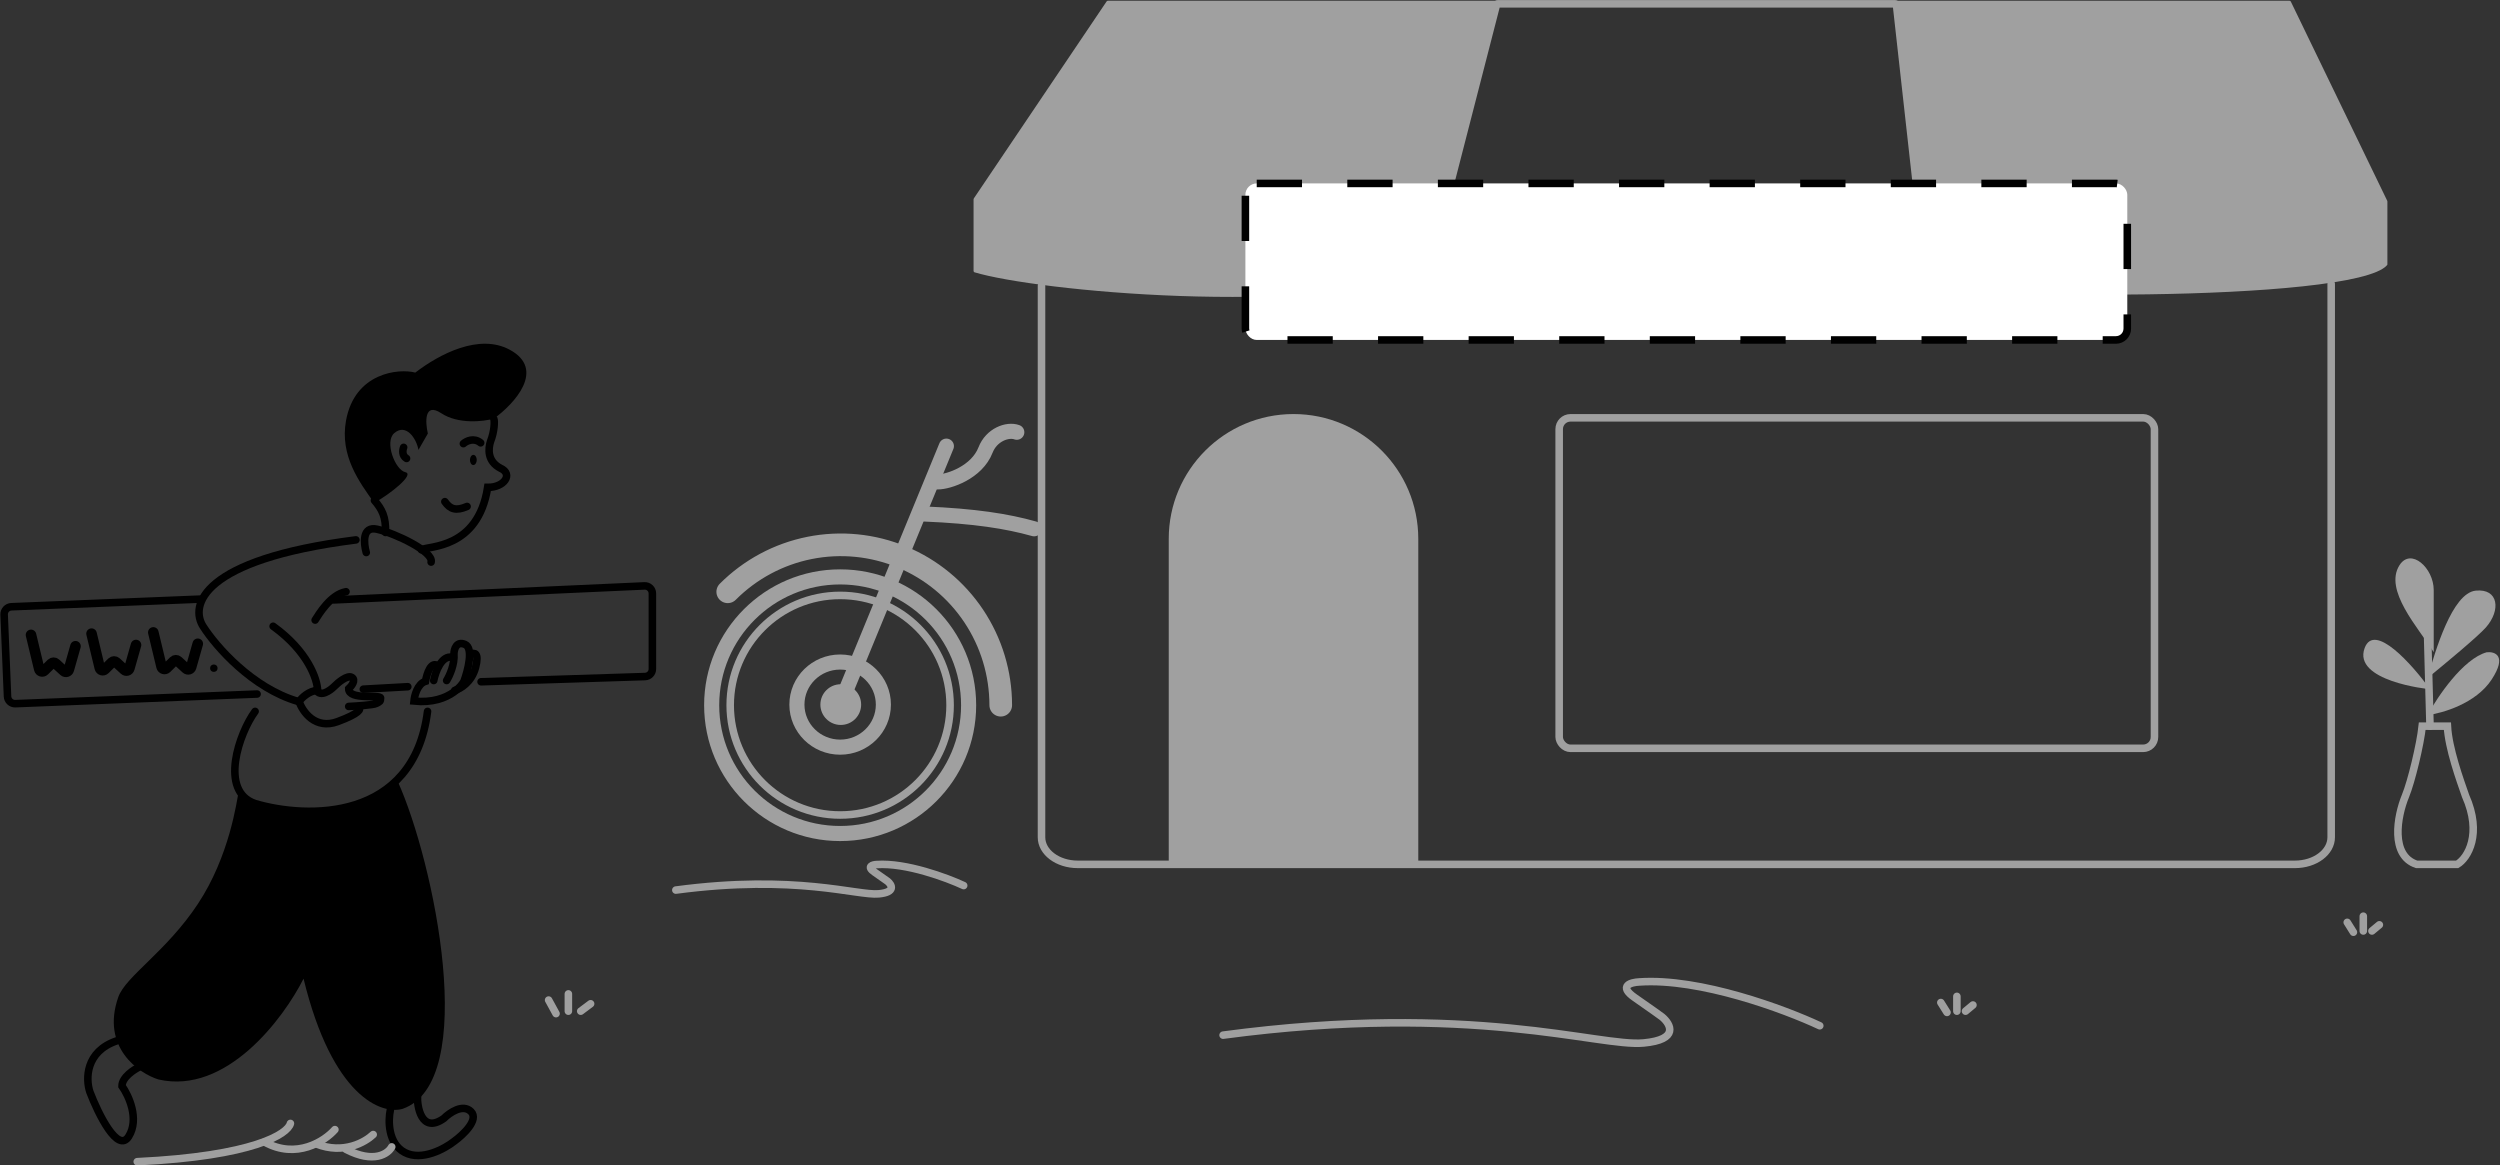 <svg width="1656" height="772" viewBox="0 0 1656 772" fill="none" xmlns="http://www.w3.org/2000/svg">
<rect x="0" y="0" width="1656" height="772" fill="#333333" stroke="none"/>
<path d="M266.597 734.528C318.133 716.718 287.426 570.671 263.547 517.798C227.561 551.444 163.183 536.93 158.231 523.405C156.743 531.383 151.976 567.115 131.095 598.728C110.215 630.34 83.125 646.781 78.338 660.506C66.676 693.899 92.222 711.152 104.994 715.048C149.866 725.289 187.74 674.791 201.068 648.261C220.171 726.625 252.714 738.424 266.597 734.528Z" fill="black"/>
<path d="M276.571 726.188C276.189 732.014 278.821 751.558 294.006 740.846C297.751 737.088 306.604 730.923 312.003 736.336C317.402 741.748 306.75 751.746 300.755 756.068C294.568 760.955 279.383 769.26 268.135 763.397C256.887 757.534 257.067 742.162 258.574 735.208" stroke="black" stroke-width="5" stroke-linecap="round"/>
<path d="M92.55 706.638C88.633 708.491 80.8 713.639 80.8 719.418C85.276 725.716 92.438 741.2 85.276 752.757C78.114 764.315 65.133 737.94 59.538 723.308C56.741 714.973 56.405 696.525 77.443 689.413" stroke="black" stroke-width="5" stroke-linecap="round"/>
<path d="M259.479 759.693C257.089 764.24 247.698 770.933 229.202 761.33" stroke="#A0A0A0" stroke-width="5" stroke-linecap="round"/>
<path d="M247.204 751.521C241.876 756.561 227.619 764.854 209.563 757.764" stroke="#A0A0A0" stroke-width="5" stroke-linecap="round"/>
<path d="M221.838 748.252C215.094 755.901 196.325 768.249 175.196 756.448" stroke="#A0A0A0" stroke-width="5" stroke-linecap="round"/>
<path d="M192.38 744.166C190.707 751.075 168.073 765.815 90.913 769.5" stroke="#A0A0A0" stroke-width="5" stroke-linecap="round"/>
<path d="M197.613 464.679C167.013 455.86 142.937 428.021 134.724 415.203C125.55 401.423 132.912 370.616 235.749 357.623" stroke="black" stroke-width="5" stroke-linecap="round"/>
<path d="M198.107 464.678C199.936 462.136 204.741 457.541 210.382 457.323" stroke="black" stroke-width="5" stroke-linecap="round"/>
<path d="M210.382 457.324C210.209 450.114 204.076 431.521 180.924 414.828" stroke="black" stroke-width="5" stroke-linecap="round"/>
<path d="M208.745 410.742C211.147 407.022 218.907 393.773 229.202 391.946" stroke="black" stroke-width="5" stroke-linecap="round"/>
<path d="M230.969 467.947C236.277 467.704 247.363 466.973 249.243 465.998C251.592 464.779 252.114 464.779 252.114 462.342C252.114 459.905 230.969 464.048 230.969 456.249C232.884 454.462 235.982 450.449 233.058 448.694C230.134 446.94 224.008 452.025 221.311 454.787C218.526 457.549 212.279 461.904 209.563 457.224" stroke="black" stroke-width="5" stroke-linecap="round"/>
<path d="M198.107 464.678C200.432 471.416 208.8 483.509 223.677 477.982C238.554 472.456 239.174 469.539 237.624 468.772" stroke="black" stroke-width="5" stroke-linecap="round"/>
<path d="M301.211 457.324C304.725 456.388 312.405 452.035 315.015 442.107C317.626 432.18 314.095 432.132 312.003 433.348" stroke="black" stroke-width="5" stroke-linecap="round"/>
<path d="M287.3 450.786C288.456 444.981 292.53 433.782 299.574 435.421" stroke="black" stroke-width="5" stroke-linecap="round"/>
<path d="M290.248 441.274C285.563 437.368 282.694 446.328 281.845 451.297C276.55 452.941 274.546 460.719 274.207 464.403C286.462 465.678 295.171 462.339 300.687 458.373C304.064 455.945 306.243 453.281 307.307 451.297C309.938 444.187 313.774 429.351 308.071 426.884C302.367 424.417 300.772 429.968 300.687 433.051C301.298 440.041 297.716 447.785 295.849 450.783" stroke="black" stroke-width="5" stroke-linecap="round"/>
<path d="M168.988 471.216C158.525 485.413 144.889 524.075 168.988 532.276C203.21 542.42 273.965 544.411 283.208 471.216" stroke="black" stroke-width="5" stroke-linecap="round"/>
<path d="M279.117 364.161C283.514 361.479 316.596 364.064 323.028 322.833C334.039 322.96 340.026 314.023 331.625 310.198C322.668 305.622 323.34 297.22 324.963 292.27C327.543 285.778 327.699 278.962 327.142 277.536" stroke="black" stroke-width="5" stroke-linecap="round"/>
<path d="M313.506 308.05C314.749 308.065 315.775 306.567 315.797 304.705C315.818 302.843 314.828 301.322 313.586 301.308C312.343 301.293 311.317 302.791 311.295 304.653C311.274 306.515 312.263 308.036 313.506 308.05Z" fill="black"/>
<path d="M306.938 293.88C308.871 292.157 313.867 289.636 318.394 293.339" stroke="black" stroke-width="5" stroke-linecap="round"/>
<path d="M294.664 332.29C298.146 337.271 301.968 338.686 309.393 335.471" stroke="black" stroke-width="5" stroke-linecap="round"/>
<path d="M267.377 296.332C266.693 298.023 266.121 301.86 269.298 303.687" stroke="black" stroke-width="5" stroke-linecap="round"/>
<path d="M229.197 278.599C224.955 301.978 238.226 319.577 247.846 333.107C258.121 327.514 274.962 314.214 268.503 312.778C261.715 311.27 254.555 292.613 261.147 286.906C268.882 280.21 275.854 290.341 277.183 298.023L283.412 287.169C281.65 279.577 280.96 266.26 292.289 273.725C303.619 281.191 320.237 279.235 327.131 277.324C340.722 267.523 361.838 244.66 337.572 231.622C317.389 220.778 291.125 234.488 275.093 246.807C264.238 243.919 234.98 246.722 229.197 278.599Z" fill="black"/>
<path d="M248.022 331.472C253.136 337.457 255.677 342.426 255.361 352.72" stroke="black" stroke-width="5" stroke-linecap="round"/>
<path d="M242.613 365.993C240.859 359.907 239.832 348.299 249.75 350.555C262.148 353.375 287.418 365.572 285.567 372.333" stroke="black" stroke-width="5" stroke-linecap="round"/>
<path d="M270.116 454.872L240.658 456.506" stroke="black" stroke-width="5" stroke-linecap="round"/>
<path d="M170.286 459.729L10.175 466.114C7.419 466.224 5.094 464.08 4.98 461.324L2.745 407.116C2.631 404.356 4.778 402.026 7.539 401.914L132.568 396.85" stroke="black" stroke-width="5" stroke-linecap="round"/>
<path d="M318.661 451.603L427.294 448.148C429.993 448.062 432.135 445.85 432.135 443.15V393.091C432.135 390.241 429.757 387.968 426.91 388.096L221.02 397.39" stroke="black" stroke-width="5" stroke-linecap="round"/>
<path d="M20.541 420.549L26.001 443.254C26.365 444.768 28.243 445.304 29.351 444.21L34.081 439.538C34.84 438.789 36.053 438.767 36.838 439.487L42.314 444.509C43.411 445.514 45.183 445.013 45.59 443.581L49.999 428.067" stroke="black" stroke-width="7" stroke-linecap="round"/>
<path d="M60.637 419.732L66.097 442.437C66.461 443.951 68.339 444.487 69.447 443.392L74.177 438.721C74.936 437.972 76.148 437.949 76.934 438.67L82.41 443.691C83.506 444.697 85.278 444.196 85.685 442.764L90.095 427.25" stroke="black" stroke-width="7" stroke-linecap="round"/>
<path d="M101.551 418.914L107.011 441.62C107.375 443.134 109.253 443.669 110.361 442.575L115.091 437.904C115.85 437.155 117.062 437.132 117.848 437.853L123.324 442.874C124.421 443.88 126.192 443.378 126.599 441.947L131.009 426.433" stroke="black" stroke-width="7" stroke-linecap="round"/>
<ellipse cx="141.646" cy="442.614" rx="2.455" ry="2.452" fill="black"/>
<path d="M376.492 669.8V658.359" stroke="#A0A0A0" stroke-width="5" stroke-linecap="round"/>
<path d="M391.221 664.896L384.674 669.8" stroke="#A0A0A0" stroke-width="5" stroke-linecap="round"/>
<path d="M368.31 671.434L363.4 662.445" stroke="#A0A0A0" stroke-width="5" stroke-linecap="round"/>
<path d="M556.513 552.121C509.515 552.121 471.412 514.067 471.412 467.13C471.412 420.191 509.515 382.14 556.513 382.14C603.511 382.14 641.614 420.191 641.614 467.13C641.614 514.067 603.511 552.121 556.513 552.121Z" stroke="#A0A0A0" stroke-width="10"/>
<path d="M482.05 392.008C496.865 377.151 515.74 367.033 536.288 362.933C556.839 358.834 578.138 360.938 597.493 368.979C616.852 377.02 633.395 390.636 645.038 408.107C656.677 425.578 662.89 446.12 662.89 467.13" stroke="#A0A0A0" stroke-width="15" stroke-linecap="round"/>
<path d="M556.514 494.915C540.696 494.915 527.874 482.293 527.874 466.722C527.874 451.15 540.696 438.528 556.514 438.528C572.331 438.528 585.153 451.15 585.153 466.722C585.153 482.293 572.331 494.915 556.514 494.915Z" stroke="#A0A0A0" stroke-width="10"/>
<path d="M556.513 539.862C516.294 539.862 483.686 507.297 483.686 467.13C483.686 426.961 516.294 394.398 556.513 394.398C596.732 394.398 629.34 426.961 629.34 467.13C629.34 507.297 596.732 539.862 556.513 539.862Z" stroke="#A0A0A0" stroke-width="5"/>
<path d="M556.922 453.238C549.467 453.238 543.421 459.276 543.421 466.722C543.421 474.167 549.467 480.206 556.922 480.206C564.377 480.206 570.424 474.167 570.424 466.722C570.424 459.276 564.377 453.238 556.922 453.238Z" fill="#A0A0A0"/>
<path d="M673.527 286.315C667.389 284.097 656.754 287.944 652.81 298.106C647.055 312.939 628.447 319.214 621.158 319.214" stroke="#A0A0A0" stroke-width="10" stroke-linecap="round"/>
<path d="M612.157 340.462C645.568 341.855 666.916 345.193 684.983 350.268" stroke="#A0A0A0" stroke-width="10" stroke-linecap="round"/>
<path d="M626.886 295.515L557.332 464.679" stroke="#A0A0A0" stroke-width="10" stroke-linecap="round"/>
<path d="M689.893 189.277V554.607C689.893 564.507 700.571 572.551 713.919 572.551H1520.15C1533.5 572.551 1544.18 564.507 1544.18 554.607V188.051" stroke="#A0A0A0" stroke-width="5" stroke-miterlimit="10" stroke-linecap="round"/>
<path d="M992.732 1.756L958.322 131.567C958.3 131.65 958.288 131.736 958.288 131.823V179.444C958.288 179.88 958.019 180.262 957.603 180.393C863.423 209.872 686.395 192.703 645.538 180.376C645.119 180.25 644.888 179.879 644.888 179.441V131.998C644.888 131.799 644.947 131.604 645.058 131.439L733.024 0.941C733.21 0.665 733.521 0.5 733.854 0.5H991.766C992.422 0.5 992.9 1.122 992.732 1.756Z" fill="#A0A0A0"/>
<path d="M1517.45 1.064L1581.31 133.014C1581.37 133.15 1581.41 133.299 1581.41 133.45V175.037C1581.41 175.262 1581.36 175.45 1581.21 175.621C1559.5 200.912 1284.67 198.383 1270.67 186.231C1270.49 186.069 1270.46 185.887 1270.46 185.64V133.221L1254.64 1.619C1254.57 1.024 1255.03 0.5 1255.63 0.5H1516.55C1516.93 0.5 1517.28 0.719 1517.45 1.064Z" fill="#A0A0A0"/>
<path d="M1256.24 3.432L1270.46 131.198V184.147C1270.46 184.535 1270.27 184.871 1269.92 185.033C1214.32 210.502 993.255 216.503 958.538 179.768C958.366 179.586 958.288 179.36 958.288 179.11V131.324C958.288 131.24 958.299 131.156 958.32 131.075L991.235 3.294C991.349 2.852 991.748 2.543 992.204 2.543H1255.25C1255.76 2.543 1256.18 2.926 1256.24 3.432Z" stroke="#A0A0A0" stroke-width="5" stroke-linecap="round"/>
<rect x="1032.8" y="276.767" width="394.32" height="218.917" rx="7.5" stroke="#A0A0A0" stroke-width="5"/>
<rect x="824.954" y="121.496" width="584.16" height="103.69" rx="7.5" fill="white" stroke="black" stroke-width="5" stroke-dasharray="30 30"/>
<path d="M638.342 586.603C627.198 581.405 600.076 571.343 580.724 572.67C577.979 572.78 573.837 573.931 579.212 577.646C584.588 581.362 587.275 583.286 587.947 583.784C590.746 586.106 593.491 591.016 582.068 592.077C567.79 593.404 527.474 578.973 447.683 589.589" stroke="#A0A0A0" stroke-width="5" stroke-linecap="round"/>
<path d="M1647.18 432.065C1631.51 436.406 1614.53 461.609 1608 473.668C1617.8 472.462 1640 466.071 1650.45 450.153C1660.89 434.235 1652.62 431.462 1647.18 432.065Z" fill="#A0A0A0"/>
<path d="M1639.93 391.24C1624.29 392.816 1613.04 431.372 1608 449.151C1619.2 440.008 1641.27 421.72 1646.65 415.624C1656.73 404.194 1655.05 389.716 1639.93 391.24Z" fill="#A0A0A0"/>
<path d="M1589.42 374.392C1578.96 390.837 1601.63 415.545 1612.09 431.99C1612.09 421.636 1612.09 399.973 1612.09 390.837C1612.09 376.22 1596.98 362.518 1589.42 374.392Z" fill="#A0A0A0"/>
<path d="M1609.64 456.506C1597.87 440.176 1572.74 411.871 1566.33 429.289C1558.31 451.063 1608.03 456.506 1609.64 456.506Z" fill="#A0A0A0"/>
<path d="M1609.64 481.023L1608 419.732" stroke="#A0A0A0" stroke-width="5" stroke-linecap="round"/>
<path d="M1593.37 527.269C1597.34 517.633 1603.25 492.906 1604.49 481.023H1621.16C1621.9 495.667 1629.49 516.671 1633.2 527.269C1644.31 552.319 1634.74 568.376 1627.64 572.551H1600.78C1583.18 566.77 1587.82 540.757 1593.37 527.269Z" stroke="#A0A0A0" stroke-width="5"/>
<path d="M1565.45 616.681V606.874" stroke="#A0A0A0" stroke-width="5" stroke-linecap="round"/>
<path d="M1576.09 612.595L1571.18 616.681" stroke="#A0A0A0" stroke-width="5" stroke-linecap="round"/>
<path d="M1558.9 617.498L1554.81 610.96" stroke="#A0A0A0" stroke-width="5" stroke-linecap="round"/>
<path d="M1296.24 669.8V659.993" stroke="#A0A0A0" stroke-width="5" stroke-linecap="round"/>
<path d="M1306.88 665.714L1301.97 669.8" stroke="#A0A0A0" stroke-width="5" stroke-linecap="round"/>
<path d="M1289.69 670.617L1285.6 664.079" stroke="#A0A0A0" stroke-width="5" stroke-linecap="round"/>
<path d="M1205.41 679.462C1182.31 668.632 1126.08 647.671 1085.97 650.435C1080.28 650.663 1071.69 653.062 1082.84 660.802C1093.98 668.543 1099.55 672.551 1100.94 673.588C1106.74 678.426 1112.43 688.654 1088.75 690.866C1059.16 693.63 975.584 663.567 810.18 685.682" stroke="#A0A0A0" stroke-width="5" stroke-linecap="round"/>
<path d="M774.176 356.913C774.176 311.269 811.178 274.267 856.822 274.267C902.466 274.267 939.468 311.269 939.468 356.913V572.551H774.176V356.913Z" fill="#A0A0A0"/>
</svg>
